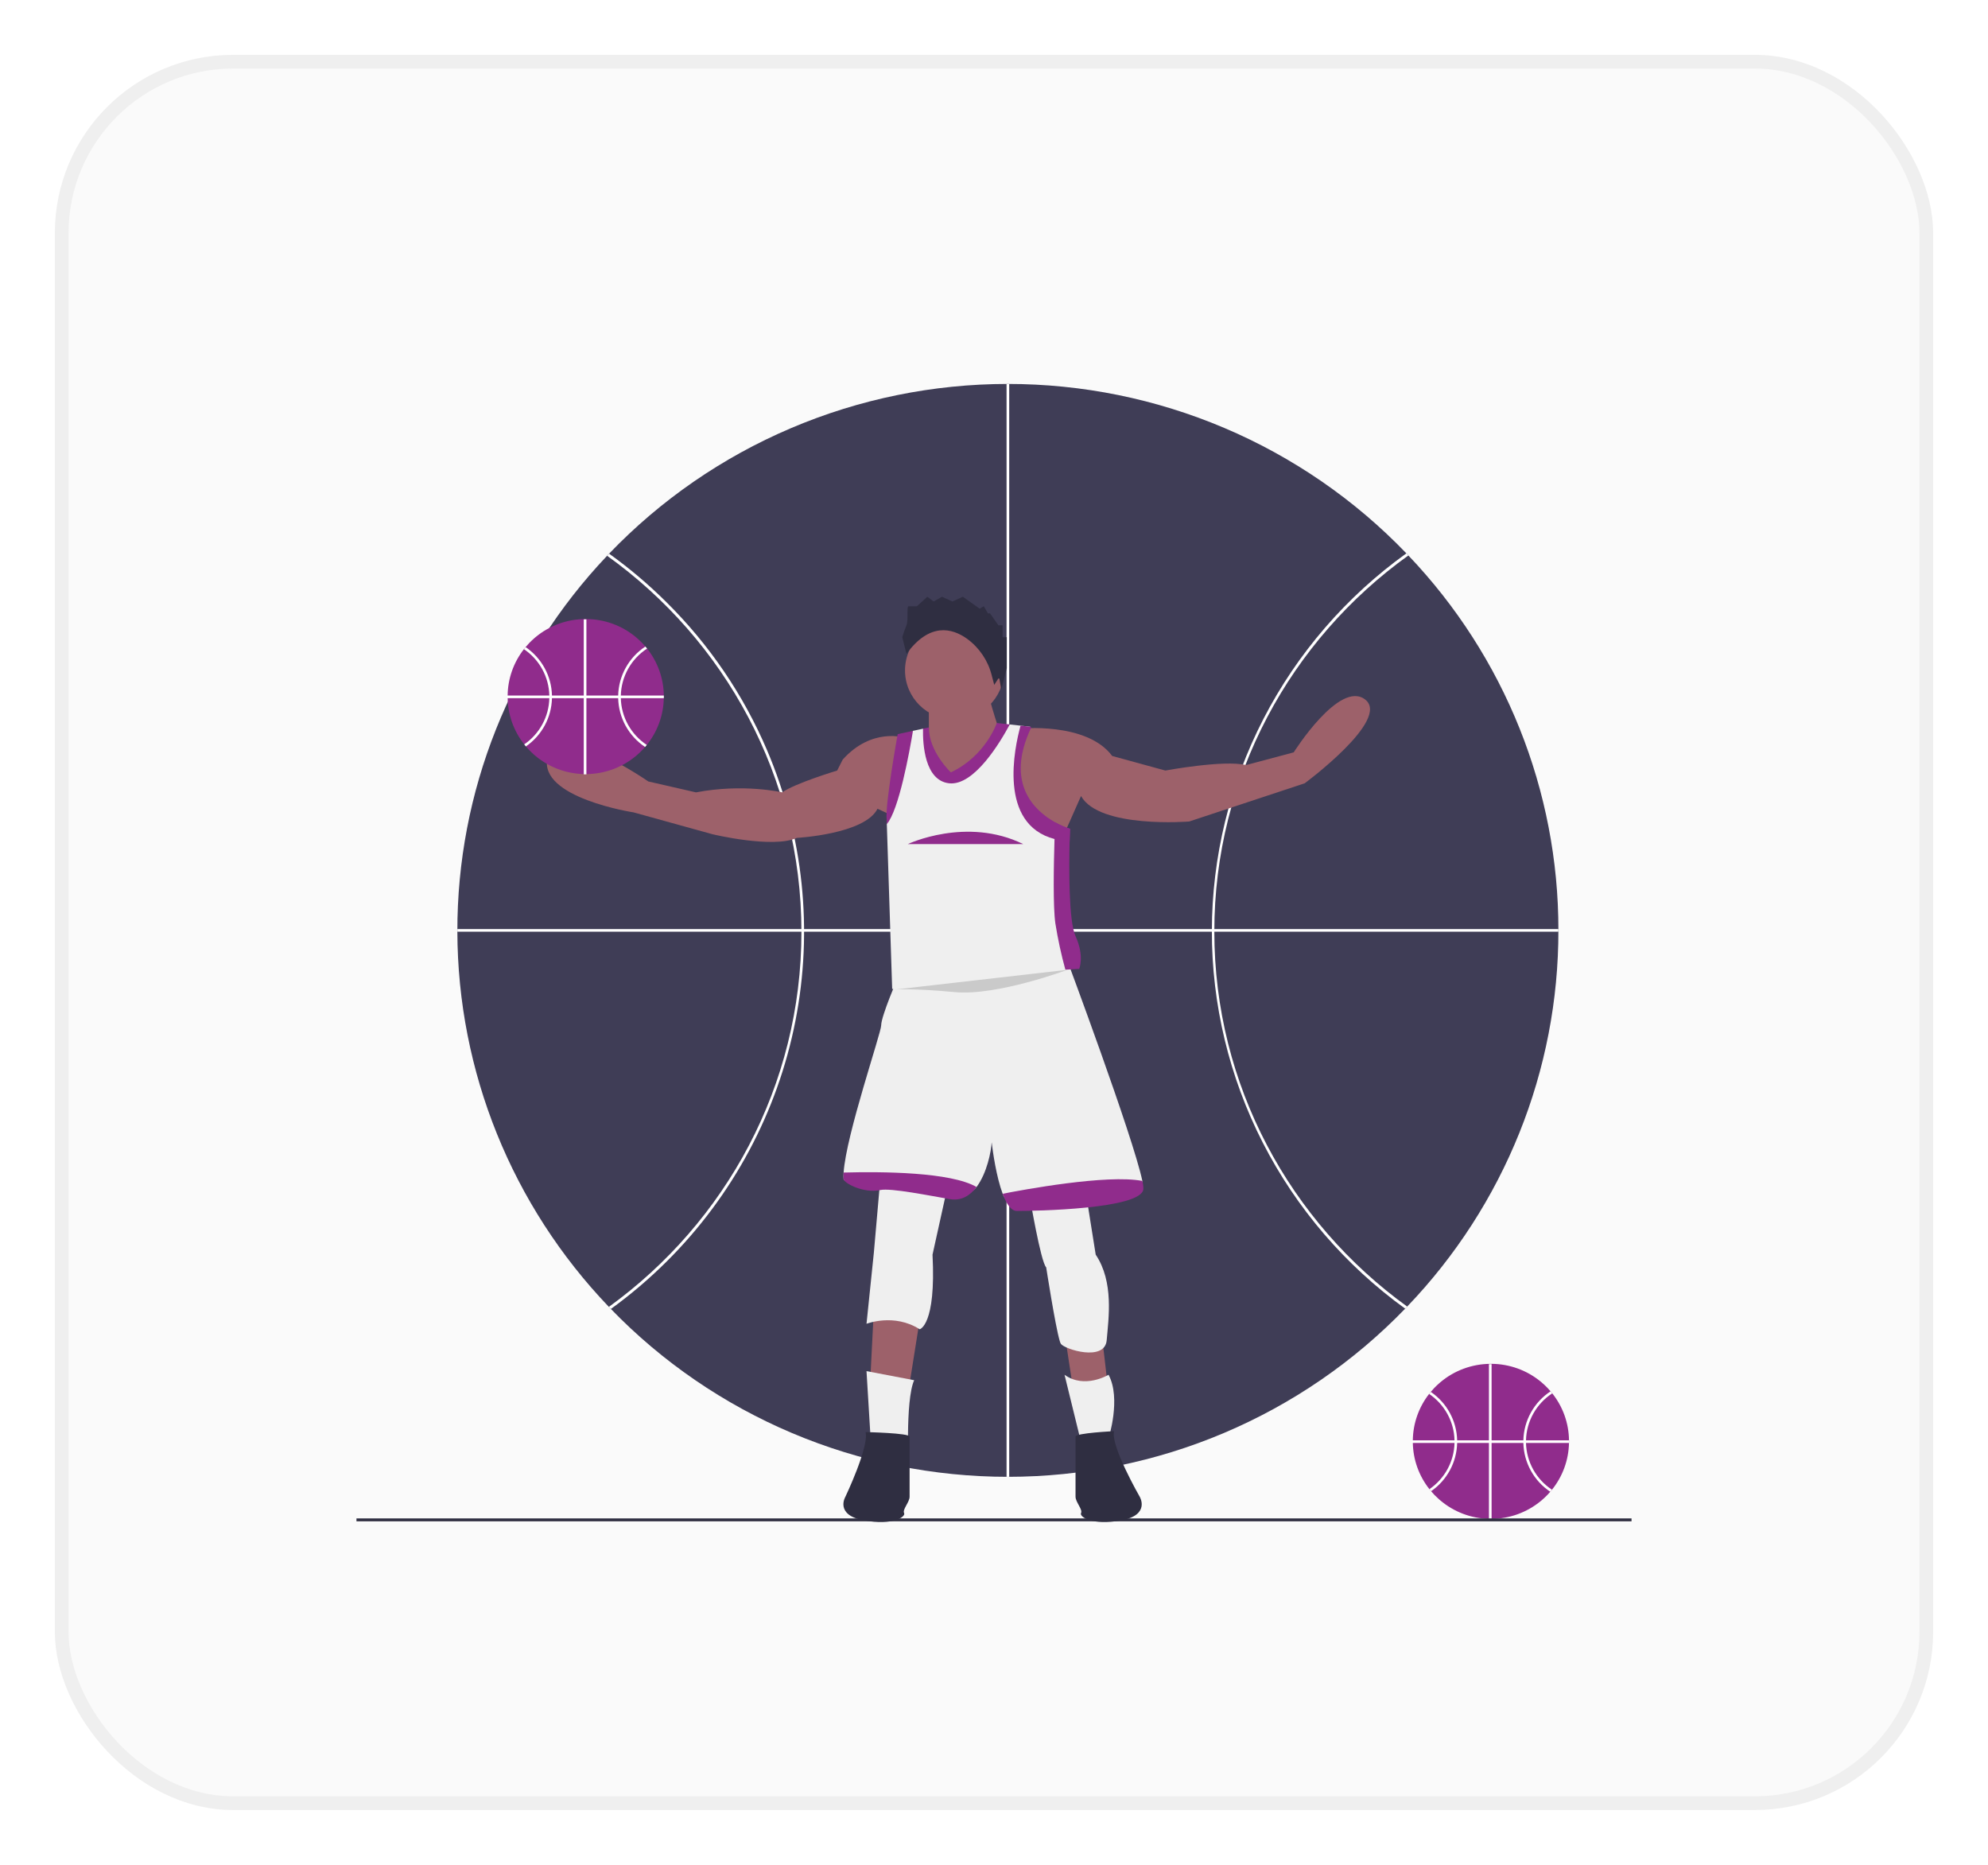 <svg width="145" height="136" viewBox="0 0 145 136" fill="none" xmlns="http://www.w3.org/2000/svg">
<g filter="url(#filter0_d_59_836)">
<rect x="4.5" y="0.5" width="136" height="127" rx="12.5" fill="#FAFAFA" stroke="#EFEFEF"/>
<g clip-path="url(#clip0_59_836)">
<path d="M114.44 101.068V101.159C114.44 101.183 114.44 101.207 114.438 101.231C114.415 102.473 113.978 103.672 113.196 104.642C113.156 104.692 113.115 104.741 113.072 104.79C113.009 104.865 112.943 104.937 112.876 105.008C112.87 105.013 112.864 105.02 112.857 105.026L112.854 105.029C112.847 105.036 112.839 105.045 112.831 105.053C112.712 105.174 112.588 105.291 112.458 105.402C112.432 105.424 112.405 105.447 112.377 105.469C111.369 106.3 110.103 106.759 108.793 106.768C108.783 106.769 108.772 106.769 108.763 106.769H108.729C108.719 106.769 108.71 106.769 108.7 106.768C108.666 106.768 108.633 106.767 108.6 106.766C107.289 106.736 106.03 106.255 105.037 105.407C105.01 105.385 104.983 105.362 104.957 105.338C104.854 105.248 104.754 105.153 104.659 105.056C104.651 105.048 104.643 105.039 104.635 105.032L104.633 105.029C104.626 105.023 104.62 105.016 104.614 105.011C104.533 104.926 104.455 104.839 104.38 104.75C104.338 104.701 104.298 104.651 104.258 104.601C103.496 103.638 103.071 102.455 103.049 101.231C103.047 101.208 103.047 101.184 103.047 101.161V101.071C103.047 101.061 103.047 101.05 103.048 101.04C103.061 99.814 103.479 98.625 104.236 97.656C104.275 97.606 104.316 97.556 104.357 97.507C104.434 97.415 104.514 97.326 104.596 97.239C104.602 97.232 104.607 97.226 104.614 97.22C104.614 97.219 104.615 97.218 104.616 97.217C104.624 97.209 104.632 97.2 104.64 97.193C104.747 97.083 104.859 96.977 104.975 96.875C105.001 96.851 105.028 96.828 105.055 96.806C106.071 95.947 107.36 95.471 108.694 95.462C108.704 95.461 108.714 95.461 108.724 95.461H108.787C110.091 95.469 111.352 95.922 112.358 96.744C112.385 96.767 112.412 96.789 112.439 96.812C112.58 96.931 112.715 97.058 112.844 97.19C112.851 97.198 112.859 97.206 112.867 97.214L112.869 97.216C112.876 97.222 112.882 97.229 112.888 97.235C112.96 97.31 113.028 97.387 113.095 97.466C113.137 97.515 113.178 97.564 113.218 97.614C113.996 98.591 114.426 99.795 114.439 101.04C114.44 101.049 114.44 101.058 114.44 101.068V101.068Z" fill="#902C8C"/>
<path d="M108.793 95.484H108.6V106.788H108.793V95.484Z" fill="white"/>
<path d="M114.44 101.04H103.001V101.231H114.44V101.04Z" fill="white"/>
<path d="M106.281 101.04C106.266 100.342 106.084 99.657 105.749 99.043C105.415 98.428 104.938 97.902 104.357 97.507C104.316 97.556 104.275 97.606 104.236 97.656C104.794 98.034 105.253 98.537 105.575 99.126C105.897 99.714 106.074 100.37 106.089 101.04C106.09 101.071 106.09 101.103 106.09 101.136C106.09 101.168 106.09 101.2 106.089 101.231C106.073 101.897 105.899 102.549 105.581 103.134C105.263 103.72 104.809 104.222 104.258 104.601C104.298 104.651 104.338 104.701 104.38 104.75C104.954 104.354 105.425 103.828 105.755 103.217C106.086 102.605 106.266 101.925 106.281 101.231C106.283 101.2 106.283 101.167 106.283 101.136C106.283 101.104 106.283 101.071 106.281 101.04Z" fill="white"/>
<path d="M111.303 101.231C111.302 101.2 111.302 101.168 111.302 101.136C111.302 101.103 111.302 101.071 111.303 101.04C111.319 100.358 111.502 99.689 111.835 99.093C112.169 98.496 112.644 97.989 113.218 97.614C113.178 97.564 113.137 97.515 113.095 97.466C112.498 97.858 112.006 98.389 111.661 99.011C111.315 99.633 111.127 100.329 111.111 101.04C111.109 101.071 111.109 101.104 111.109 101.136C111.109 101.167 111.109 101.2 111.111 101.231C111.127 101.937 111.313 102.629 111.654 103.248C111.996 103.868 112.482 104.397 113.073 104.79C113.115 104.741 113.157 104.692 113.196 104.642C112.627 104.266 112.158 103.76 111.829 103.167C111.499 102.573 111.319 101.909 111.303 101.231V101.231Z" fill="white"/>
<path d="M119 106.734H26V106.948H119V106.734Z" fill="#2F2E41"/>
<path d="M113.666 63.835C113.684 74.053 109.734 83.884 102.636 91.285C102.588 91.335 102.539 91.386 102.49 91.437C98.744 95.313 94.248 98.397 89.271 100.504C84.294 102.612 78.939 103.699 73.528 103.701C68.117 103.703 62.761 102.62 57.783 100.516C52.804 98.412 48.305 95.332 44.556 91.459C44.507 91.408 44.458 91.358 44.41 91.307C37.337 83.923 33.383 74.132 33.359 63.944C33.335 53.757 37.243 43.947 44.281 36.531C44.328 36.479 44.377 36.428 44.426 36.377C48.175 32.468 52.685 29.355 57.682 27.228C62.679 25.1 68.059 24.002 73.497 24C78.935 23.998 84.316 25.092 89.315 27.216C94.314 29.34 98.826 32.449 102.577 36.355C102.627 36.406 102.676 36.457 102.723 36.508C109.76 43.892 113.677 53.672 113.666 63.835V63.835Z" fill="#3F3D56"/>
<path d="M113.666 63.755H33.359V63.946H113.666V63.755Z" fill="white"/>
<path d="M73.609 24H73.416V103.701H73.609V24Z" fill="white"/>
<path d="M55.95 50.716C54.228 46.676 51.733 43.006 48.602 39.91C47.307 38.624 45.911 37.442 44.426 36.377C44.377 36.428 44.328 36.479 44.281 36.531C52.857 42.673 58.45 52.676 58.455 63.952C58.459 75.18 52.921 85.151 44.41 91.307C44.458 91.358 44.507 91.408 44.556 91.459C46 90.413 47.358 89.257 48.621 88.002C53.438 83.214 56.708 77.109 58.013 70.468C59.319 63.827 58.6 56.95 55.95 50.716V50.716Z" fill="white"/>
<path d="M88.57 63.941C88.566 52.665 94.151 42.658 102.723 36.508C102.676 36.457 102.627 36.406 102.577 36.355C98.192 39.505 94.62 43.641 92.154 48.424C89.689 53.207 88.399 58.501 88.39 63.874C88.382 69.247 89.655 74.545 92.105 79.336C94.556 84.126 98.114 88.273 102.49 91.437C102.539 91.386 102.588 91.335 102.636 91.285C94.122 85.135 88.574 75.169 88.57 63.941Z" fill="white"/>
<path d="M63.736 91.48L63.469 96.789L66.277 97.32L67.079 92.276L63.736 91.48Z" fill="#9D616A"/>
<path d="M77.644 93.205L78.313 97.585H80.854L80.319 92.94L77.644 93.205Z" fill="#9D616A"/>
<path d="M64.271 81.26L63.736 87.365L63.201 92.542C63.201 92.542 65.207 91.745 67.079 92.94C67.079 92.94 68.283 92.674 68.016 87.498L69.219 82.057L64.271 81.26Z" fill="#EFEFEF"/>
<path d="M75.103 83.251C75.103 83.251 75.906 88.029 76.307 88.427C76.307 88.427 76.969 92.7 77.291 93.78C77.31 93.857 77.339 93.932 77.377 94.002C77.644 94.4 80.586 95.329 80.72 93.736C80.854 92.144 81.255 89.489 79.918 87.498L79.115 82.455L75.103 83.251Z" fill="#EFEFEF"/>
<path d="M83.194 82.654C83.061 84.114 75.705 83.848 74.368 83.848C73.945 83.848 73.402 83.783 73.132 83.059C72.669 81.82 72.415 80.011 72.33 79.304C72.295 79.96 71.99 81.547 71.228 82.564C70.764 83.185 69.996 83.061 69.152 82.919C67.751 82.683 64.965 81.823 64.204 81.99C63.001 82.256 61.552 82.282 61.53 81.99C61.519 81.831 61.52 81.671 61.532 81.511C61.709 78.766 64.271 71.326 64.271 70.775C64.271 70.112 65.475 67.324 65.475 67.324L77.778 65.864C77.778 65.864 82.651 78.911 83.321 82.123C83.379 82.4 83.205 82.538 83.194 82.654Z" fill="#EFEFEF"/>
<path d="M66.678 96.656L63.201 95.993L63.536 101.501L66.277 103.425C66.277 103.425 66.01 98.116 66.678 96.656Z" fill="#EFEFEF"/>
<path d="M80.854 96.258C80.854 96.258 79.115 97.32 77.644 96.258L78.848 101.169L80.854 100.903C80.854 100.903 81.79 97.983 80.854 96.258Z" fill="#EFEFEF"/>
<path d="M81.255 100.372C81.255 100.372 78.447 100.505 78.447 100.771V105.15C78.447 105.549 78.982 106.079 78.848 106.345C78.714 106.61 79.65 107.274 81.79 106.876C83.93 106.478 83.127 105.15 83.127 105.15C83.127 105.15 80.988 101.434 81.255 100.372Z" fill="#2F2E41"/>
<path d="M63.134 100.439C63.134 100.439 66.344 100.505 66.344 100.771V105.15C66.344 105.549 65.809 106.079 65.943 106.345C66.076 106.61 65.14 107.274 63.001 106.876C60.861 106.478 61.663 105.15 61.663 105.15C61.663 105.15 63.402 101.501 63.134 100.439Z" fill="#2F2E41"/>
<path d="M83.395 82.72C83.261 84.18 75.505 84.313 74.167 84.313C73.745 84.313 73.402 83.783 73.132 83.059C74.567 82.776 80.739 81.623 83.321 82.123C83.371 82.318 83.395 82.519 83.395 82.72V82.72Z" fill="#902C8C"/>
<path d="M71.228 82.564C70.764 83.185 70.13 83.592 69.286 83.45C67.885 83.214 64.965 82.619 64.204 82.787C63.001 83.052 61.552 82.282 61.53 81.99C61.519 81.831 61.52 81.671 61.532 81.511C64.347 81.435 69.333 81.469 71.228 82.564Z" fill="#902C8C"/>
<path d="M66.01 49.805C66.01 49.805 63.602 49.008 61.463 51.398L61.062 52.194C61.062 52.194 57.986 53.123 57.05 53.786C57.05 53.786 54.241 53.123 50.764 53.786L47.287 52.99C47.287 52.99 40.6 48.345 39.932 51.265C39.263 54.185 46.217 55.246 46.217 55.246L51.968 56.839C51.968 56.839 56.381 57.901 58.119 57.105C58.119 57.105 63.068 56.839 64.004 54.981L66.01 55.91V49.805Z" fill="#9D616A"/>
<path d="M74.301 49.141C74.301 49.141 79.249 48.61 81.121 51.132L85 52.194C85 52.194 89.279 51.398 90.884 51.796L94.361 50.867C94.361 50.867 97.704 45.558 99.576 47.018C101.449 48.478 95.163 53.123 95.163 53.123L86.738 55.91C86.738 55.91 80.185 56.441 78.848 54.052L77.377 57.37L71.76 56.043L74.301 49.141Z" fill="#9D616A"/>
<path d="M69.62 48.478C71.615 48.478 73.231 46.873 73.231 44.894C73.231 42.915 71.615 41.31 69.62 41.31C67.626 41.31 66.01 42.915 66.01 44.894C66.01 46.873 67.626 48.478 69.62 48.478Z" fill="#9D616A"/>
<path d="M67.748 47.018V49.938L69.085 54.583L73.097 49.938C73.097 49.938 72.028 46.752 72.028 46.221C72.028 45.69 67.748 47.018 67.748 47.018Z" fill="#9D616A"/>
<path d="M78.38 66.196C78.38 66.196 78.314 66.675 77.706 66.719C76.487 66.808 74.436 67.014 73.097 67.457C71.091 68.121 65.073 68.121 65.073 68.121L64.683 56.099L64.873 55.18C64.739 54.118 65.809 49.871 65.809 49.871L66.59 49.299L67.322 49.142L67.547 49.34C67.547 51.108 69.286 52.791 69.286 52.791C71.827 51.597 72.897 48.942 72.897 48.942L73.65 48.832L74.437 48.92L75.15 48.999L74.903 49.208L74.769 49.473C74.761 49.489 74.776 49.457 74.769 49.473C72.822 53.573 75.173 55.427 76.641 56.242C77.25 56.582 77.31 56.906 77.31 56.906C77.31 56.906 77.86 56.742 77.845 57.304C77.801 59.121 77.468 63.223 77.979 64.338C78.647 65.798 78.38 66.196 78.38 66.196Z" fill="#EFEFEF"/>
<path d="M65.809 42.471C65.896 42.177 65.997 41.887 66.114 41.603C66.266 41.256 66.114 40.214 66.266 40.214H66.876L67.638 39.519L68.096 39.866L68.706 39.519L69.468 39.866L70.23 39.519L71.45 40.387L71.755 40.214L72.06 40.735H72.212L72.822 41.603H73.127V42.471H73.432V44.729L73.031 46.288L72.897 45.523C72.897 45.513 72.893 45.502 72.887 45.494C72.881 45.486 72.872 45.48 72.862 45.477C72.852 45.474 72.841 45.474 72.831 45.478C72.821 45.481 72.813 45.488 72.807 45.497L72.517 45.945L72.331 45.238C72.063 44.179 71.434 43.245 70.55 42.594C69.422 41.782 67.791 41.395 66.114 43.687L65.809 42.471Z" fill="#2F2E41"/>
<path d="M66.59 49.299C66.336 50.832 65.568 55.071 64.683 56.099L64.672 55.777C64.539 54.716 65.475 49.539 65.475 49.539L66.59 49.299Z" fill="#902C8C"/>
<path d="M73.65 48.832C72.978 50.09 71.055 53.338 69.219 53.123C67.447 52.916 67.3 50.291 67.322 49.142L67.748 49.051C67.748 50.819 69.353 52.327 69.353 52.327C71.894 51.132 72.703 48.727 72.703 48.727L73.65 48.832Z" fill="#902C8C"/>
<path d="M78.046 56.441C78.046 56.441 78.031 56.797 78.016 57.358C77.644 57.338 77.275 57.281 76.914 57.188C72.783 56.106 73.991 50.539 74.437 48.92L75.15 48.999H75.152C75.172 49.018 75.193 49.038 75.214 49.058C73.267 53.157 75.489 55.151 76.957 55.966C77.302 56.162 77.667 56.322 78.046 56.441V56.441Z" fill="#902C8C"/>
<path d="M78.714 66.661C78.714 66.661 78.314 66.675 77.706 66.719C77.401 65.608 77.157 64.481 76.976 63.343C76.799 62.116 76.855 59.099 76.914 57.188C76.93 56.688 76.945 56.262 76.957 55.966C77.302 56.162 77.667 56.322 78.046 56.441C78.046 56.441 78.031 56.797 78.016 57.358C77.972 59.175 77.936 63.157 78.447 64.272C79.115 65.732 78.714 66.661 78.714 66.661Z" fill="#902C8C"/>
<path d="M66.21 57.559C66.21 57.559 70.49 55.527 74.635 57.559Z" fill="#902C8C"/>
<path d="M65.308 68.161C65.308 68.161 66.563 68.066 69.651 68.353C72.74 68.64 77.856 66.725 77.856 66.725" fill="#CACACA"/>
<path d="M48.418 46.752V46.843C48.418 46.867 48.418 46.892 48.416 46.916C48.393 48.158 47.956 49.357 47.174 50.326C47.135 50.377 47.093 50.426 47.051 50.475C46.987 50.549 46.921 50.621 46.854 50.692C46.848 50.698 46.842 50.705 46.835 50.71L46.833 50.713C46.825 50.721 46.817 50.729 46.809 50.737C46.691 50.859 46.566 50.975 46.436 51.087C46.41 51.109 46.383 51.132 46.355 51.154C45.347 51.984 44.081 52.443 42.771 52.453C42.761 52.454 42.751 52.454 42.741 52.454H42.707C42.697 52.454 42.688 52.454 42.678 52.453C42.644 52.453 42.612 52.452 42.578 52.451C41.268 52.42 40.009 51.94 39.015 51.092C38.988 51.069 38.961 51.047 38.935 51.023C38.832 50.932 38.732 50.838 38.637 50.74C38.629 50.732 38.621 50.724 38.614 50.716L38.611 50.713C38.604 50.707 38.598 50.701 38.592 50.695C38.511 50.611 38.433 50.523 38.358 50.434C38.316 50.386 38.276 50.336 38.236 50.285C37.474 49.323 37.049 48.14 37.027 46.916C37.025 46.893 37.025 46.869 37.025 46.845V46.756C37.025 46.745 37.025 46.735 37.026 46.724C37.039 45.498 37.457 44.31 38.214 43.341C38.254 43.29 38.294 43.24 38.336 43.191C38.412 43.099 38.492 43.01 38.574 42.923C38.58 42.916 38.586 42.911 38.592 42.904C38.592 42.903 38.593 42.902 38.594 42.901C38.602 42.893 38.61 42.885 38.618 42.877C38.726 42.767 38.837 42.661 38.953 42.559C38.979 42.535 39.007 42.512 39.033 42.49C40.049 41.631 41.338 41.155 42.672 41.146C42.682 41.145 42.693 41.145 42.702 41.145H42.765C44.069 41.153 45.33 41.606 46.336 42.429C46.363 42.452 46.391 42.474 46.417 42.497C46.558 42.616 46.694 42.742 46.822 42.874C46.83 42.882 46.837 42.891 46.845 42.898L46.847 42.9C46.854 42.906 46.861 42.913 46.866 42.919C46.938 42.994 47.006 43.072 47.073 43.15C47.115 43.199 47.156 43.248 47.197 43.299C47.974 44.275 48.404 45.48 48.417 46.724C48.418 46.733 48.419 46.743 48.418 46.752V46.752Z" fill="#902C8C"/>
<path d="M42.771 41.168H42.578V52.472H42.771V41.168Z" fill="white"/>
<path d="M48.418 46.724H36.98V46.916H48.418V46.724Z" fill="white"/>
<path d="M40.259 46.724C40.244 46.026 40.062 45.342 39.727 44.727C39.393 44.113 38.916 43.586 38.336 43.191C38.294 43.24 38.254 43.29 38.214 43.341C38.772 43.718 39.231 44.221 39.553 44.81C39.876 45.398 40.052 46.055 40.067 46.724C40.068 46.756 40.068 46.787 40.068 46.82C40.068 46.853 40.068 46.884 40.067 46.916C40.052 47.581 39.878 48.233 39.559 48.819C39.241 49.404 38.788 49.907 38.236 50.285C38.276 50.336 38.316 50.386 38.358 50.434C38.932 50.038 39.403 49.513 39.734 48.901C40.064 48.29 40.244 47.609 40.259 46.916C40.261 46.884 40.261 46.852 40.261 46.82C40.261 46.788 40.261 46.756 40.259 46.724Z" fill="white"/>
<path d="M45.282 46.916C45.281 46.884 45.281 46.853 45.281 46.82C45.281 46.788 45.281 46.756 45.282 46.724C45.297 46.042 45.48 45.374 45.814 44.777C46.147 44.181 46.622 43.673 47.197 43.299C47.156 43.248 47.115 43.199 47.073 43.15C46.476 43.543 45.984 44.073 45.639 44.695C45.293 45.318 45.105 46.014 45.089 46.724C45.087 46.756 45.087 46.788 45.087 46.82C45.087 46.852 45.087 46.884 45.089 46.916C45.105 47.622 45.291 48.313 45.632 48.933C45.974 49.552 46.46 50.081 47.051 50.475C47.093 50.426 47.135 50.377 47.174 50.326C46.606 49.951 46.137 49.445 45.807 48.851C45.478 48.257 45.297 47.593 45.282 46.916V46.916Z" fill="white"/>
</g>
</g>
<defs>
<filter id="filter0_d_59_836" x="0" y="0" width="145" height="136" filterUnits="userSpaceOnUse" color-interpolation-filters="sRGB">
<feFlood flood-opacity="0" result="BackgroundImageFix"/>
<feColorMatrix in="SourceAlpha" type="matrix" values="0 0 0 0 0 0 0 0 0 0 0 0 0 0 0 0 0 0 127 0" result="hardAlpha"/>
<feOffset dy="4"/>
<feGaussianBlur stdDeviation="2"/>
<feComposite in2="hardAlpha" operator="out"/>
<feColorMatrix type="matrix" values="0 0 0 0 0 0 0 0 0 0 0 0 0 0 0 0 0 0 0.25 0"/>
<feBlend mode="normal" in2="BackgroundImageFix" result="effect1_dropShadow_59_836"/>
<feBlend mode="normal" in="SourceGraphic" in2="effect1_dropShadow_59_836" result="shape"/>
</filter>
<clipPath id="clip0_59_836">
<rect width="93" height="83" fill="white" transform="translate(26 24)"/>
</clipPath>
</defs>
</svg>
